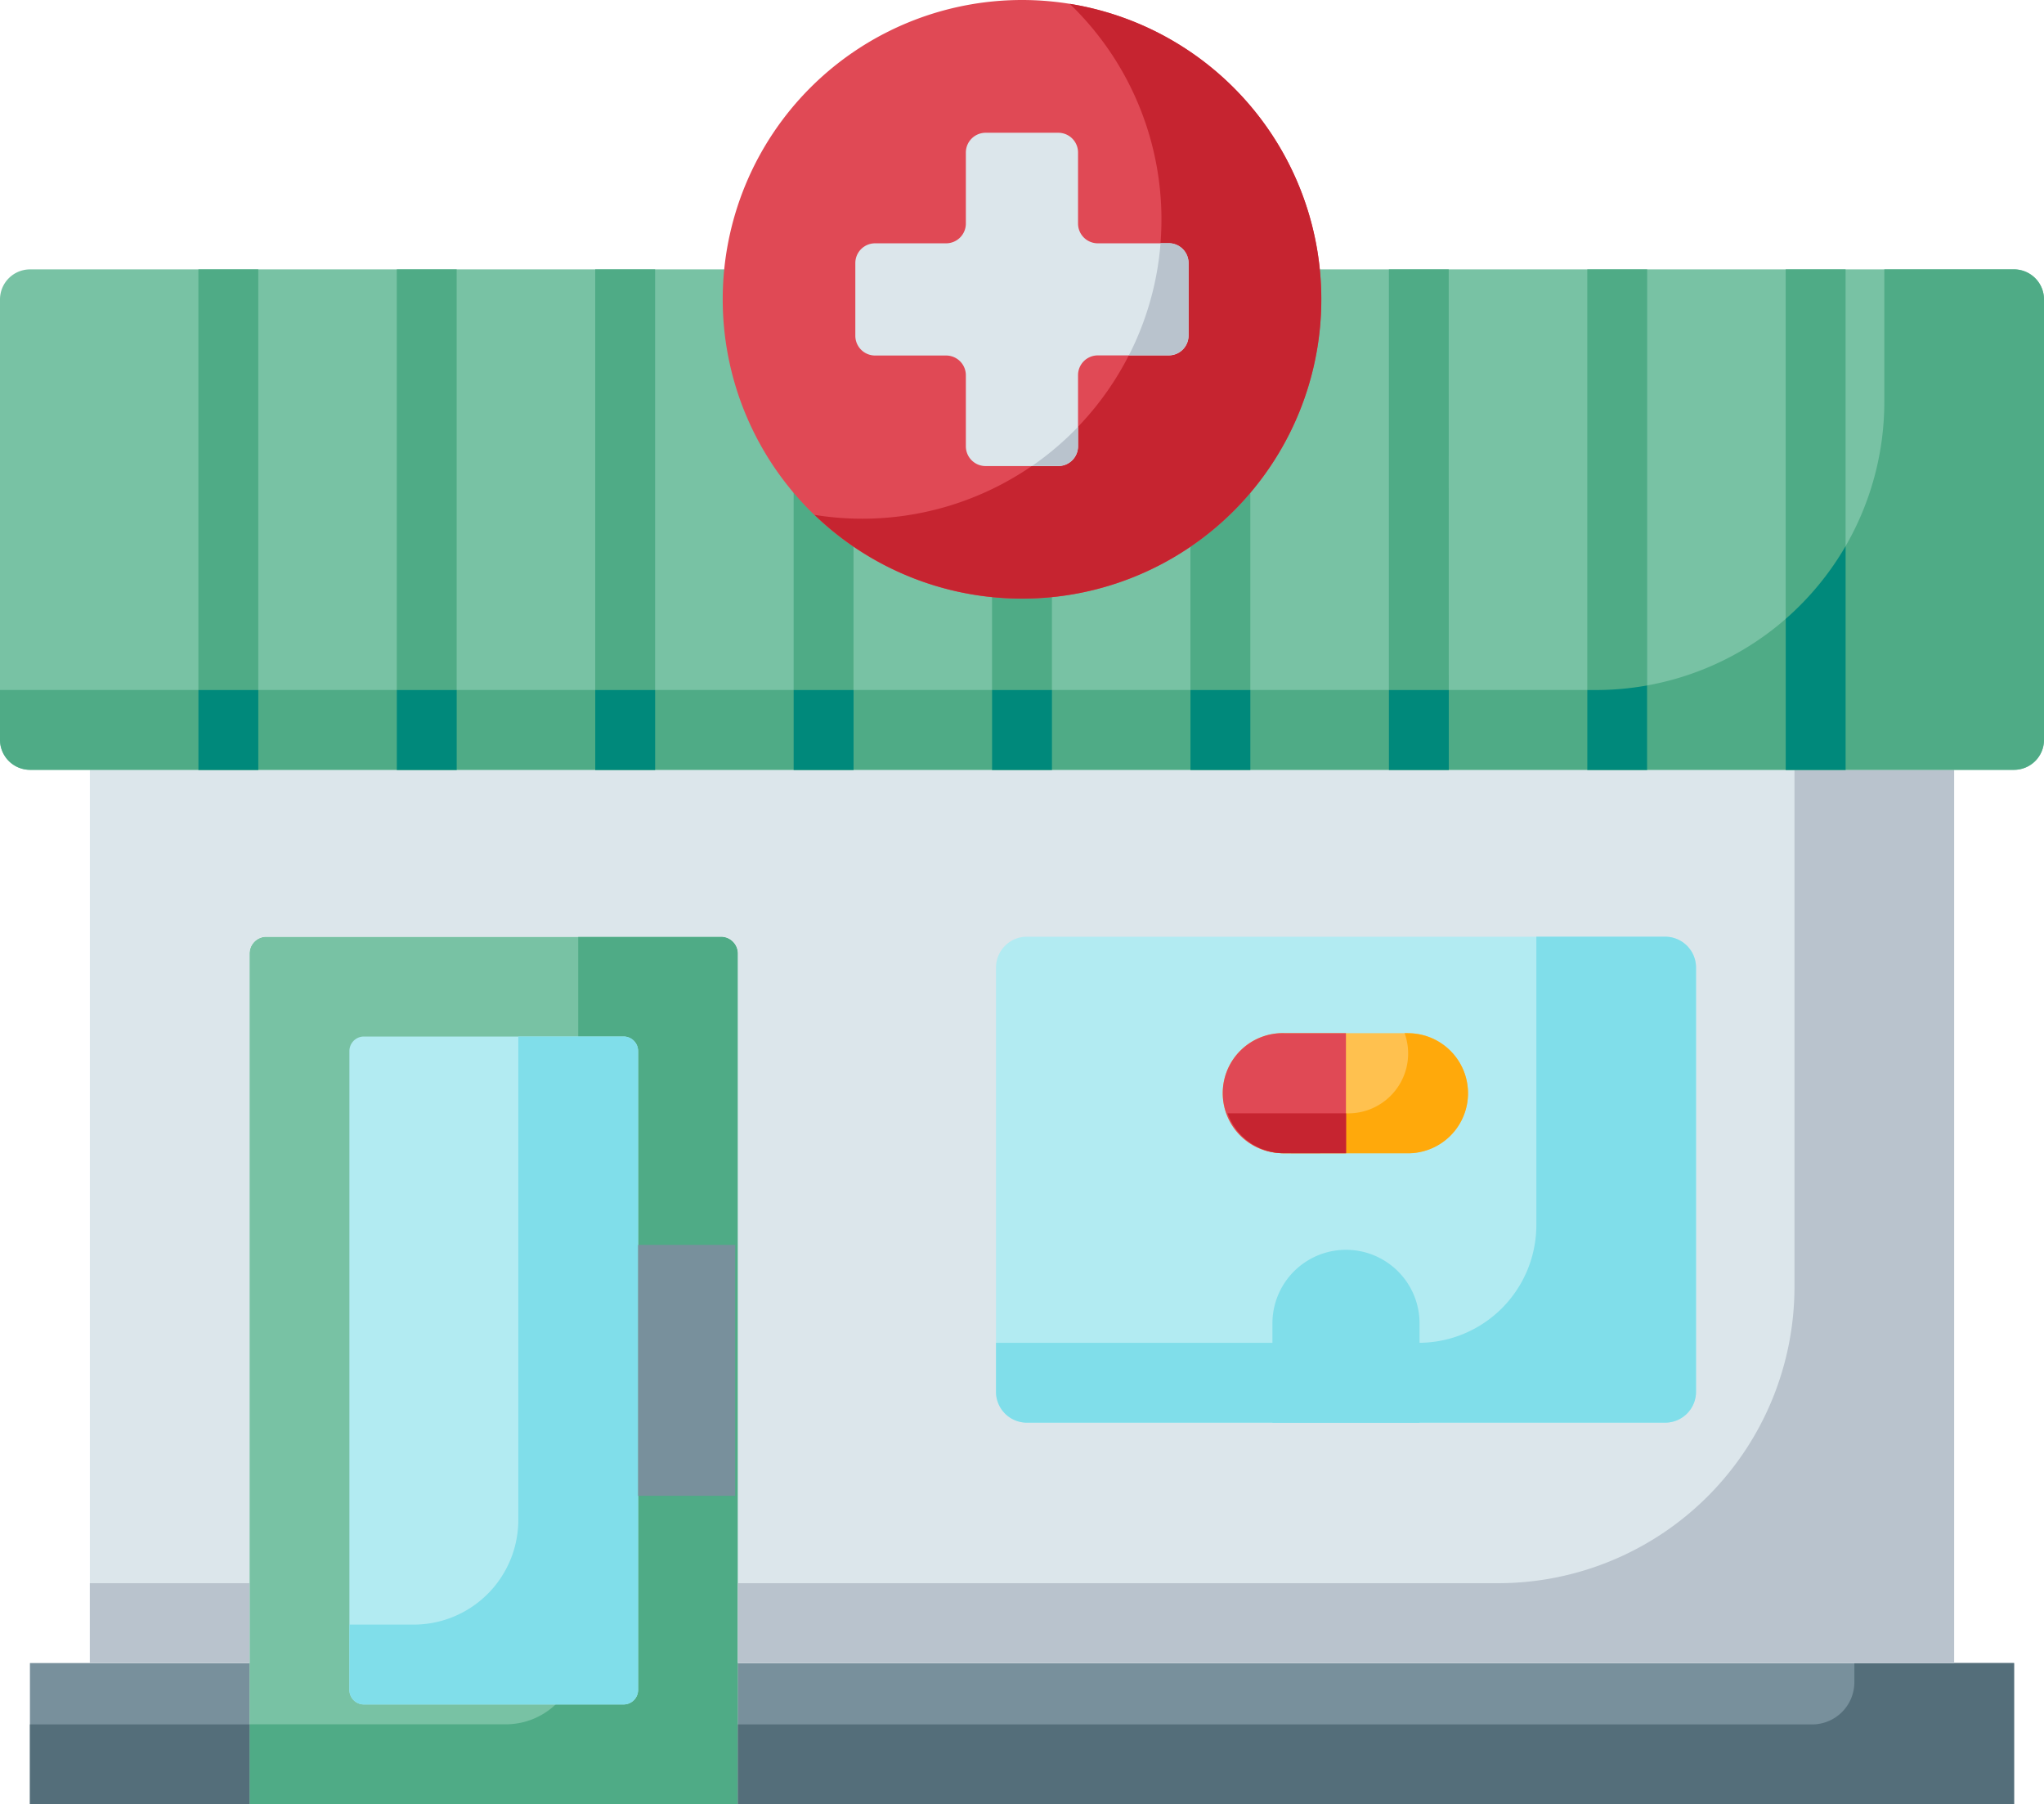 <svg xmlns="http://www.w3.org/2000/svg" width="81.554" height="71.974" viewBox="0 0 81.554 71.974">
  <g id="Pharmacy_-_Free_architecture_and_city_icons-2" data-name="Pharmacy - Free architecture and city icons-2" transform="translate(0)">
    <path id="Path_4820" data-name="Path 4820" d="M81.309,234.582H63.169a.674.674,0,0,0-.674.674V269.19H81.983V235.256a.674.674,0,0,0-.674-.674Zm0,0" transform="translate(-52.541 -197.216)" fill="#78c2a4"/>
    <path id="Path_4821" data-name="Path 4821" d="M75.612,234.582v28.536A2.886,2.886,0,0,1,72.726,266H62.5v3.186H81.983V235.256a.674.674,0,0,0-.674-.674Zm0,0" transform="translate(-52.542 -197.216)" fill="#4fab86"/>
    <path id="Path_4822" data-name="Path 4822" d="M87.5,285.647V260.162a.579.579,0,0,1,.579-.579H98.44a.579.579,0,0,1,.579.579v25.486a.579.579,0,0,1-.579.579H88.075A.579.579,0,0,1,87.5,285.647Zm0,0" transform="translate(-73.559 -218.235)" fill="#b2ebf2"/>
    <path id="Path_4823" data-name="Path 4823" d="M94.24,259.582v19.283a4.176,4.176,0,0,1-4.176,4.176H87.5v2.606a.579.579,0,0,0,.579.579H98.44a.579.579,0,0,0,.579-.579V260.161a.579.579,0,0,0-.579-.579h-4.2Zm0,0" transform="translate(-73.56 -218.234)" fill="#80deea"/>
    <path id="Path_4824" data-name="Path 4824" d="M7.5,416.488h8.76v5.633H7.5Zm0,0" transform="translate(-6.306 -350.147)" fill="#78909c"/>
    <path id="Path_4825" data-name="Path 4825" d="M7.5,431.855h8.76v3.186H7.5Zm0,0" transform="translate(-6.306 -363.067)" fill="#546e7a"/>
    <path id="Path_4826" data-name="Path 4826" d="M184.836,416.488h50.918v5.633H184.836Zm0,0" transform="translate(-155.395 -350.147)" fill="#78909c"/>
    <path id="Path_4827" data-name="Path 4827" d="M229.383,416.488v.762a1.686,1.686,0,0,1-1.686,1.686h-42.86v3.186h50.918v-5.633Zm0,0" transform="translate(-155.395 -350.147)" fill="#546e7a"/>
    <path id="Path_4828" data-name="Path 4828" d="M22.512,192.793v35.631h6.369v-28.3a.674.674,0,0,1,.673-.674h18.14a.674.674,0,0,1,.674.674v28.3H96.894V192.793Zm0,0" transform="translate(-18.926 -162.084)" fill="#dce6eb"/>
    <path id="Path_4829" data-name="Path 4829" d="M96.894,192.793v35.631H48.367v-3.186H78.7a11.824,11.824,0,0,0,11.824-11.824V192.793ZM22.511,225.238v3.186H28.88v-3.186Zm0,0" transform="translate(-18.926 -162.083)" fill="#b9c3cd"/>
    <path id="Path_4830" data-name="Path 4830" d="M276.187,253.966H250.719a1.231,1.231,0,0,1-1.231-1.231V235.813a1.231,1.231,0,0,1,1.231-1.231h25.468a1.231,1.231,0,0,1,1.231,1.231v16.922A1.231,1.231,0,0,1,276.187,253.966Zm0,0" transform="translate(-209.748 -197.216)" fill="#b2ebf2"/>
    <path id="Path_4831" data-name="Path 4831" d="M276.187,234.582h-5.14v11.5a4.7,4.7,0,0,1-4.7,4.7H249.488v1.954a1.231,1.231,0,0,0,1.231,1.231h25.468a1.231,1.231,0,0,0,1.231-1.231V235.813a1.231,1.231,0,0,0-1.231-1.231Zm0,0" transform="translate(-209.748 -197.216)" fill="#80deea"/>
    <path id="Path_4832" data-name="Path 4832" d="M163.709,311.8v10.007h-3.873V311.8Zm0,0" transform="translate(-134.376 -262.139)" fill="#78909c"/>
    <path id="Path_4833" data-name="Path 4833" d="M324.605,319.89h-5.871v-3.959a2.935,2.935,0,1,1,5.87,0v3.959Zm0,0" transform="translate(-267.965 -263.14)" fill="#80deea"/>
    <path id="Path_4834" data-name="Path 4834" d="M316.344,261.132a2.394,2.394,0,0,1-2.394,2.394H309a2.394,2.394,0,1,1,0-4.787h4.947A2.394,2.394,0,0,1,316.344,261.132Zm0,0" transform="translate(-257.771 -217.525)" fill="#ffc14f"/>
    <path id="Path_4835" data-name="Path 4835" d="M314.688,258.738h-.136a2.389,2.389,0,0,1-2.254,3.2h-4.81a2.393,2.393,0,0,0,2.253,1.593h4.947a2.394,2.394,0,0,0,0-4.788Zm0,0" transform="translate(-258.51 -217.525)" fill="#ffa90b"/>
    <path id="Path_4836" data-name="Path 4836" d="M309,258.738a2.394,2.394,0,1,0,0,4.787h2.473v-4.787Zm0,0" transform="translate(-257.771 -217.525)" fill="#e04955"/>
    <path id="Path_4837" data-name="Path 4837" d="M312.214,278.8h-4.726a2.393,2.393,0,0,0,2.031,1.581c.171.016.006.012,2.7.012V278.8Zm0,0" transform="translate(-258.51 -234.389)" fill="#c62430"/>
    <path id="Path_4838" data-name="Path 4838" d="M80.36,67.465H1.195A1.2,1.2,0,0,0,0,68.659V86.233a1.2,1.2,0,0,0,1.195,1.195H80.36a1.194,1.194,0,0,0,1.195-1.195V68.659A1.2,1.2,0,0,0,80.36,67.465Zm0,0" transform="translate(0 -56.719)" fill="#78c2a4"/>
    <path id="Path_4839" data-name="Path 4839" d="M80.359,67.465H75.183v5.284A11.493,11.493,0,0,1,63.689,84.242H0v1.991a1.2,1.2,0,0,0,1.195,1.195H80.359a1.2,1.2,0,0,0,1.195-1.195V68.659a1.2,1.2,0,0,0-1.195-1.195Zm0,0" transform="translate(0 -56.719)" fill="#4fab86"/>
    <path id="Path_4840" data-name="Path 4840" d="M75.839,87.428H73.449V67.465h2.389ZM67.922,67.465H65.533V87.428h2.389ZM49.7,87.428h2.389V67.465H49.7ZM60.005,67.465H57.616V87.428h2.389Zm23.75,0H81.366V87.428h2.389Zm23.75,0h-2.389V87.428h2.389Zm7.916,0h-2.389V87.428h2.389Zm-23.75,0H89.282V87.428h2.389Zm7.916,0H97.2V87.428h2.389Zm0,0" transform="translate(-41.784 -56.719)" fill="#4fab86"/>
    <path id="Path_4841" data-name="Path 4841" d="M75.839,142.5v3.186H73.449V142.5Zm-10.306,0v3.186h2.389V142.5Zm-7.917,0v3.186h2.389V142.5Zm-7.916,0v3.186h2.389V142.5Zm31.666,0v3.186h2.389V142.5Zm24.107,0h-.357v3.186H107.5v-3.368A11.572,11.572,0,0,1,105.473,142.5Zm-16.191,0v3.186h2.389V142.5Zm23.75-2.839v6.025h2.389v-8.926a11.547,11.547,0,0,1-2.389,2.9ZM97.2,142.5v3.186h2.389V142.5Zm0,0" transform="translate(-41.783 -114.974)" fill="#00897b"/>
    <path id="Path_4842" data-name="Path 4842" d="M204.917,11.941A11.941,11.941,0,1,1,192.976,0,11.941,11.941,0,0,1,204.917,11.941Zm0,0" transform="translate(-152.199)" fill="#e04955"/>
    <path id="Path_4843" data-name="Path 4843" d="M214.218.961A11.938,11.938,0,0,1,205.941,21.5a12.026,12.026,0,0,1-1.906-.153A11.939,11.939,0,1,0,214.218.961Zm0,0" transform="translate(-171.536 -0.808)" fill="#c62430"/>
    <path id="Path_4844" data-name="Path 4844" d="M226.787,37.656h-2.833a.788.788,0,0,1-.788-.788V34.034a.788.788,0,0,0-.788-.788h-2.9a.789.789,0,0,0-.788.788v2.834a.788.788,0,0,1-.788.788h-2.834a.788.788,0,0,0-.788.788v2.9a.788.788,0,0,0,.788.788h2.834a.788.788,0,0,1,.788.788v2.834a.788.788,0,0,0,.788.788h2.9a.788.788,0,0,0,.788-.788V42.915a.788.788,0,0,1,.788-.788h2.833a.788.788,0,0,0,.788-.788v-2.9A.788.788,0,0,0,226.787,37.656Zm0,0" transform="translate(-180.153 -27.95)" fill="#dce6eb"/>
    <g id="Group_1484" data-name="Group 1484" transform="translate(41.181 9.705)">
      <path id="Path_4845" data-name="Path 4845" d="M285.164,64.613v-2.9a.788.788,0,0,0-.788-.788h-.329a11.857,11.857,0,0,1-1.262,4.471h1.59a.788.788,0,0,0,.788-.788Zm0,0" transform="translate(-278.923 -60.93)" fill="#b9c3cd"/>
      <path id="Path_4846" data-name="Path 4846" d="M259.583,108.454a.788.788,0,0,0,.788-.788v-.771a12.008,12.008,0,0,1-1.831,1.559Zm0,0" transform="translate(-258.539 -99.573)" fill="#b9c3cd"/>
    </g>
  </g>
</svg>
